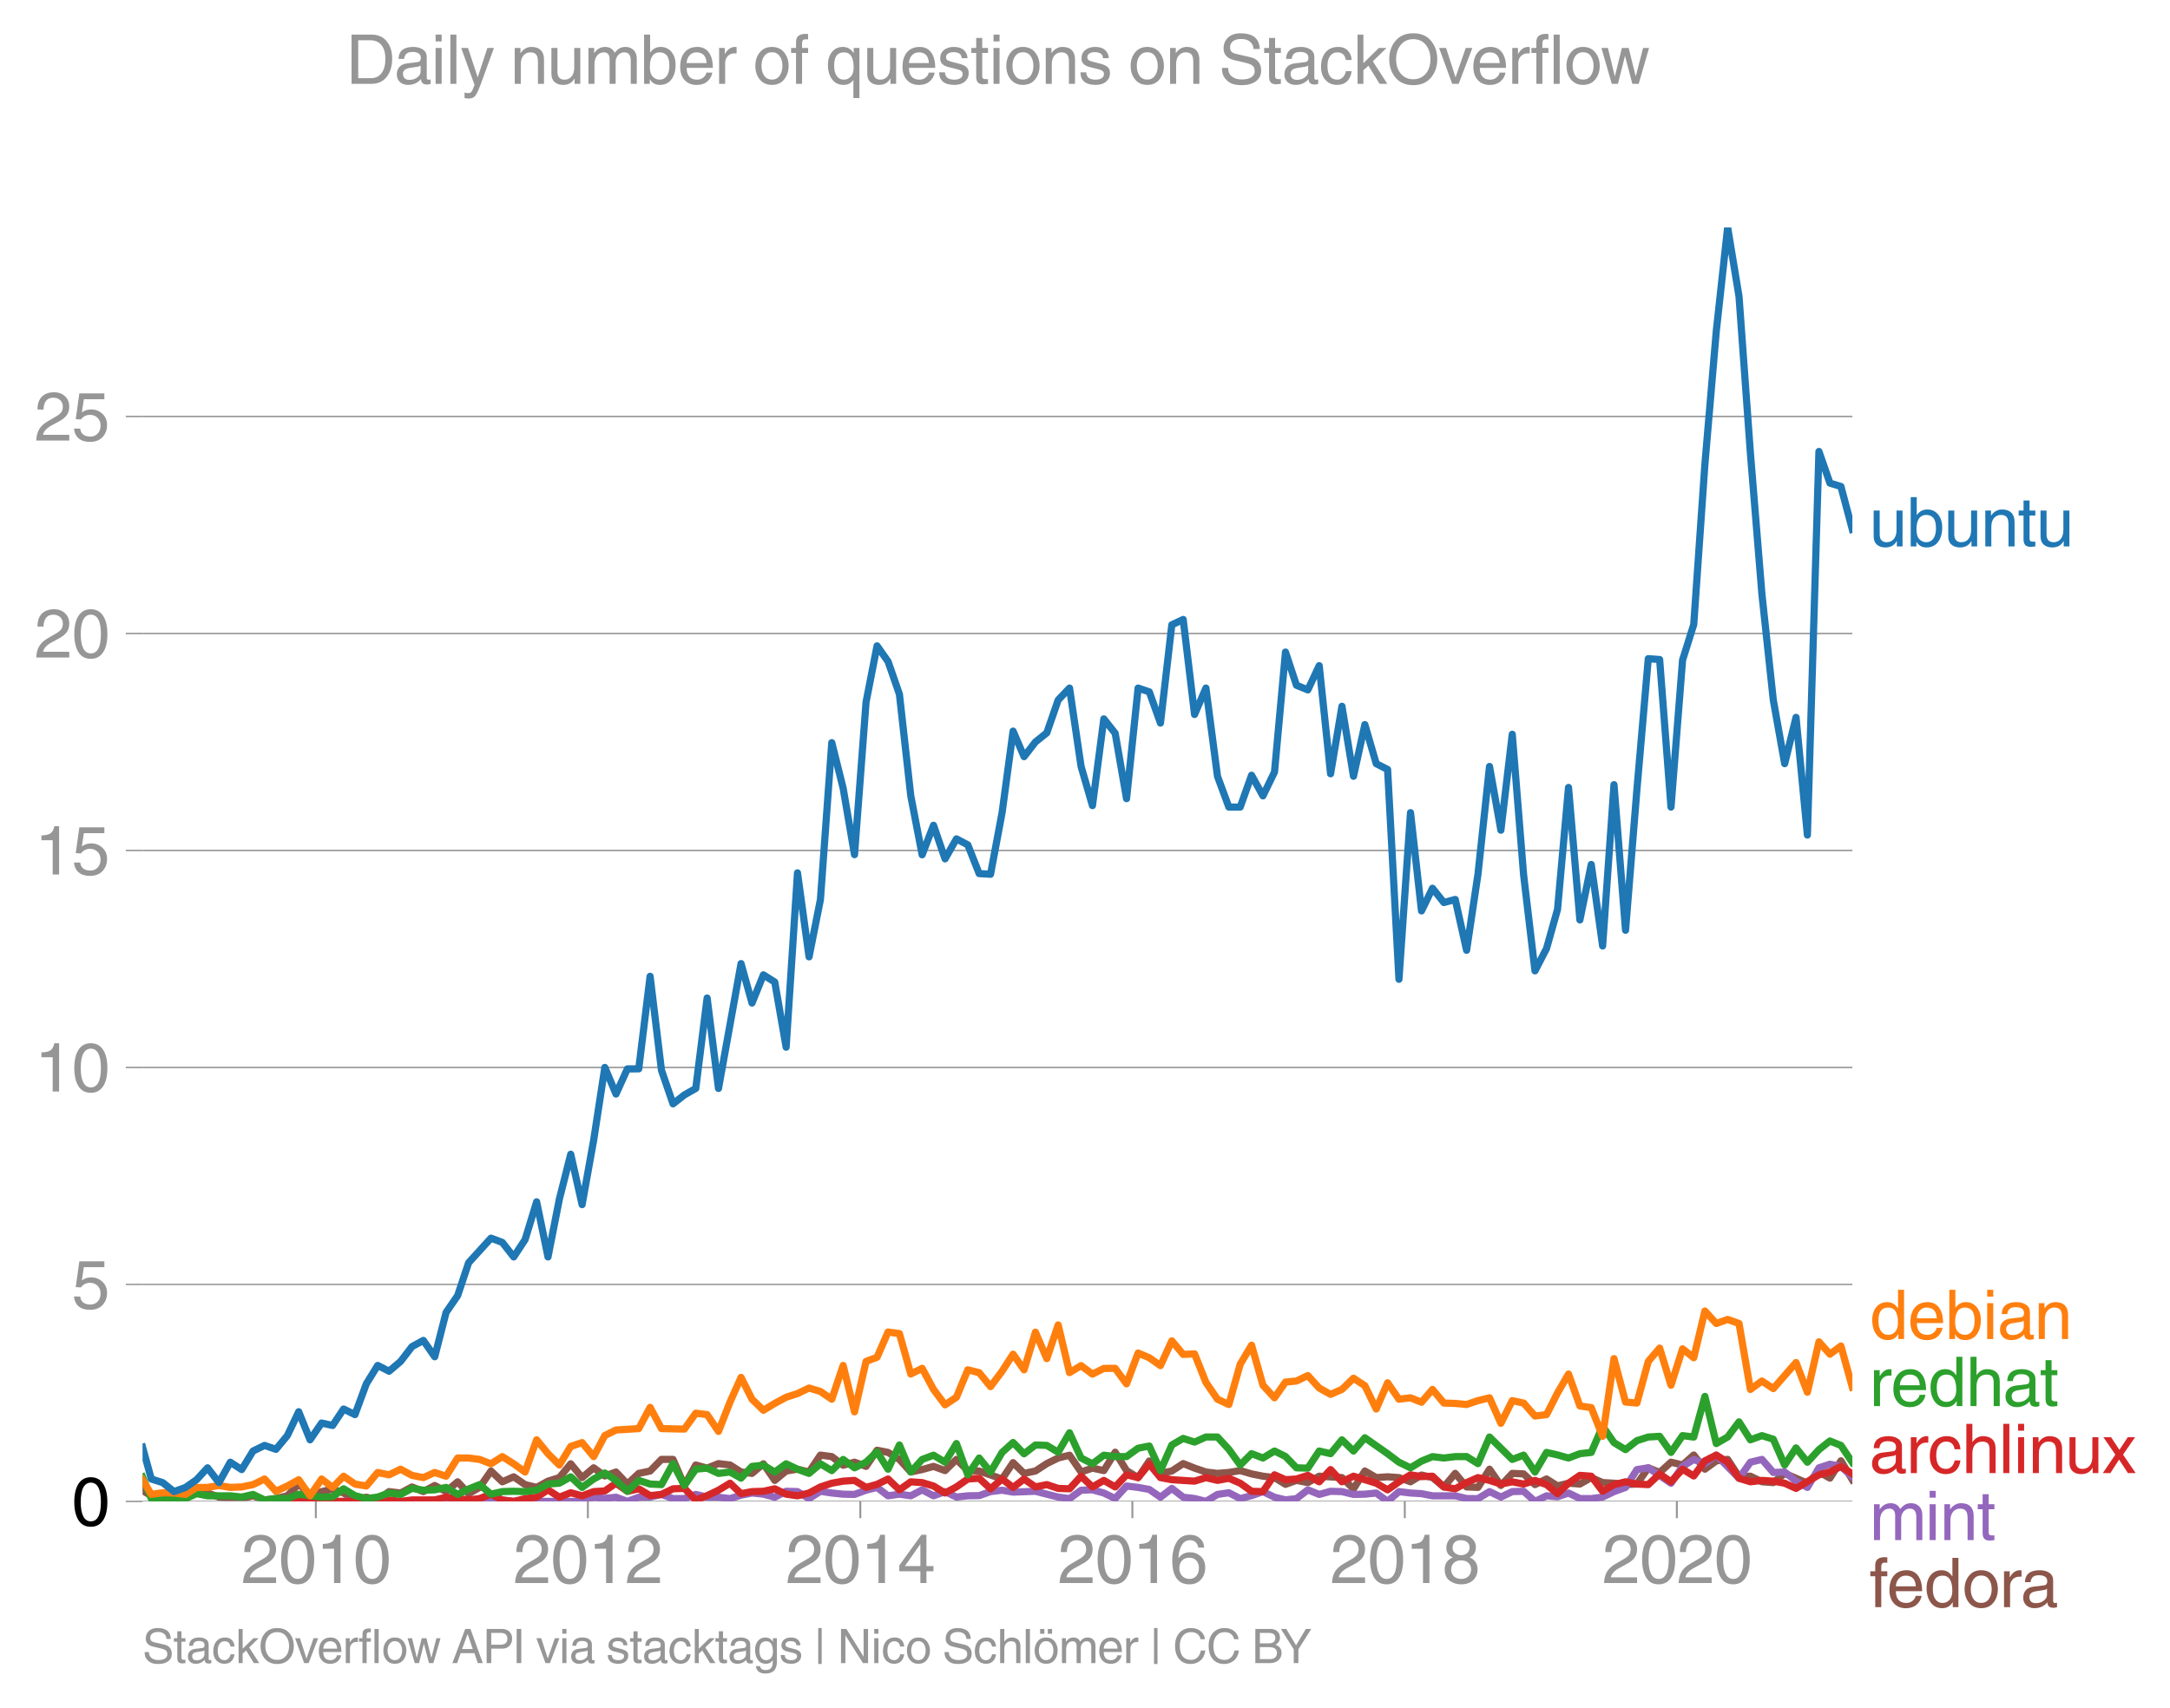 <svg height="475.651" viewBox="0 0 453.231 356.738" width="604.308" xmlns="http://www.w3.org/2000/svg" xmlns:xlink="http://www.w3.org/1999/xlink"><defs><style>*{stroke-linecap:butt;stroke-linejoin:round}</style></defs><g id="figure_1"><path d="M0 356.738h453.23V0H0z" style="fill:none" id="patch_1"/><g id="axes_1"><path d="M29.77 313.628h357.12V47.516H29.77z" style="fill:none" id="patch_2"/><path clip-path="url(#p3e5435c743)" d="m29.77 311.362 1.831 1.097 2.373 1.17h2.374l4.71-2.267 2.294.512 2.375.848 2.374.321 2.374-.02 2.375-.564 2.413.877 2.374-.312 2.375-.565 2.373-2.457 2.374 2.164 4.709-1.128 2.295.836 2.375 1.452 2.374-.575 2.374.575 2.374-1.745 2.413.293 2.374-1.268 2.376.975 2.372-1.277 2.375 1.277 2.413-2.047 2.296 2.475 2.294-1.305 2.376-3.421 2.374 2.251 2.374-1.043 2.374 1.628 2.413.585 2.374-1.306 2.376-.741 2.372-2.885 2.374 2.885 2.413-2.047 2.335 1.704 2.334-.827 2.376 2.515 2.374-2.222 2.374-.497 2.374-2.428h2.413l2.374 5.45 2.376-4.28 2.372.653 2.374-.945 2.413.292 2.296 1.452 2.295.303 2.375-2.008 2.375 3.47 2.374-1.96 2.374-.38 2.413.585 2.374-3.528 2.375.311 2.373 1.804 2.374-.634 2.413.877 2.296-3.373 2.295.45 2.375 1.471 2.374 2.622 2.374-.507 2.374-.663 2.413.878 2.374-2.33 2.376 2.33 2.373.088 4.787 1.666 2.296-3.415 2.294 2.246 2.376-.497 2.374-1.55 2.374-1.17 2.374-.585 2.413 3.51 2.374-.81 2.376.517 2.372-3.84 2.374 3.84 2.413 1.462 2.336-3.469 2.333 2.592 2.376-.497 2.374-1.55 2.374.945 2.374.81 2.413.292 2.374-.195 2.376-.39 2.372.692 2.374.477 2.413.293 2.296 1.41 2.295-.825 2.376.458 2.374-1.336 4.748.293 2.413 2.34 2.374-3.714 2.375 1.374 2.373-.166 2.374.166 2.413.877 2.296-1.41 2.295.533 2.375 1.95 2.374-2.827 2.374 2.826 2.375.098 2.412-3.802 2.375 3.402 2.375-2.524 2.373.107 2.374 2.232 2.413-1.17 2.296 1.442 2.294-.564 2.376.175 2.374-1.345 2.374 1.043 2.374.127 2.413.292 2.374-.117 2.376-3.392 2.372.975 2.375-2.145 2.412.585 2.336-2.087 2.333 2.964 2.376-1.735 2.374-.312 2.374 3.636 2.374-.127 2.413 1.17 2.374.166 2.376-1.92 4.746 2.047 2.413-2.34 2.296 1.285 2.295-3.624 2.376 3.948h0" style="fill:none;stroke:#8c564b;stroke-linecap:square;stroke-width:1.5" id="line2d_1"/><g id="matplotlib.axis_1"><g id="xtick_1"><g id="line2d_2"><defs><path d="M0 0v3.5" id="m66ea9009f3" style="stroke:#969696;stroke-width:.4"/></defs><use style="fill:#969696;stroke:#969696;stroke-width:.4" x="65.965" xlink:href="#m66ea9009f3" y="313.628"/></g><g style="fill:#969696" transform="matrix(.14 0 0 -.14 50.395 330.678)" id="text_1"><defs><path d="M281 2888q0 793 409 1202 410 410 1148 410 618 0 1012-375t394-969q0-462-227-780-226-317-667-557l-775-425q-684-375-775-863h2444V0H166q25 634 275 1056t781 728l806 469q322 185 469 383t147 545q0 344-241 578-240 235-650 235-453 0-678-299-225-298-231-807H281z" id="HelveticaWorld-Regular-32" transform="scale(.016)"/><path d="M2719 2188q0 903-239 1354-239 452-702 452-453 0-697-452-243-451-243-1354 0-875 240-1340 241-464 700-464 463 0 702 448 239 449 239 1356zm603 0q0-1107-400-1709-400-601-1144-601-772 0-1156 623-384 624-384 1687 0 1090 393 1701 394 611 1147 611 744 0 1144-608t400-1704z" id="HelveticaWorld-Regular-30" transform="scale(.016)"/><path d="M2297 0h-600v3194H647v447q550 18 818 176 269 158 391 683h441V0z" id="HelveticaWorld-Regular-31" transform="scale(.016)"/></defs><use xlink:href="#HelveticaWorld-Regular-32"/><use x="55.615" xlink:href="#HelveticaWorld-Regular-30"/><use x="111.23" xlink:href="#HelveticaWorld-Regular-31"/><use x="166.846" xlink:href="#HelveticaWorld-Regular-30"/></g></g><g id="xtick_2"><use style="fill:#969696;stroke:#969696;stroke-width:.4" x="122.787" xlink:href="#m66ea9009f3" y="313.628" id="line2d_3"/><g style="fill:#969696" transform="matrix(.14 0 0 -.14 107.216 330.678)" id="text_2"><use xlink:href="#HelveticaWorld-Regular-32"/><use x="55.615" xlink:href="#HelveticaWorld-Regular-30"/><use x="111.23" xlink:href="#HelveticaWorld-Regular-31"/><use x="166.846" xlink:href="#HelveticaWorld-Regular-32"/></g></g><g id="xtick_3"><use style="fill:#969696;stroke:#969696;stroke-width:.4" x="179.686" xlink:href="#m66ea9009f3" y="313.628" id="line2d_4"/><g style="fill:#969696" transform="matrix(.14 0 0 -.14 164.116 330.678)" id="text_3"><defs><path d="M678 1581h1447v2041h-12L678 1581zm2010-487V0h-563v1094H159v550l2063 2856h466V1581h659v-487h-659z" id="HelveticaWorld-Regular-34" transform="scale(.016)"/></defs><use xlink:href="#HelveticaWorld-Regular-32"/><use x="55.615" xlink:href="#HelveticaWorld-Regular-30"/><use x="111.23" xlink:href="#HelveticaWorld-Regular-31"/><use x="166.846" xlink:href="#HelveticaWorld-Regular-34"/></g></g><g id="xtick_4"><use style="fill:#969696;stroke:#969696;stroke-width:.4" x="236.508" xlink:href="#m66ea9009f3" y="313.628" id="line2d_5"/><g style="fill:#969696" transform="matrix(.14 0 0 -.14 220.937 330.678)" id="text_4"><defs><path d="M903 1381q0-440 262-719 263-278 685-278 403 0 642 284 239 285 239 748 0 403-236 675t-670 272q-422 0-672-266t-250-716zm1766 1922q-63 344-255 517-192 174-520 174-519 0-791-507-272-506-278-1159l13-12q359 553 1068 553 566 0 988-375t422-1053q0-672-400-1118-400-445-1078-445-782 0-1188 556-406 557-406 1660 0 1062 415 1734 416 672 1247 672 538 0 910-321 372-320 403-876h-550z" id="HelveticaWorld-Regular-36" transform="scale(.016)"/></defs><use xlink:href="#HelveticaWorld-Regular-32"/><use x="55.615" xlink:href="#HelveticaWorld-Regular-30"/><use x="111.23" xlink:href="#HelveticaWorld-Regular-31"/><use x="166.846" xlink:href="#HelveticaWorld-Regular-36"/></g></g><g id="xtick_5"><use style="fill:#969696;stroke:#969696;stroke-width:.4" x="293.407" xlink:href="#m66ea9009f3" y="313.628" id="line2d_6"/><g style="fill:#969696" transform="matrix(.14 0 0 -.14 277.837 330.678)" id="text_5"><defs><path d="M1766 2597q347 0 573 198 227 199 227 527 0 294-218 483-217 189-620 189-359 0-555-199-195-198-195-504 0-328 244-511t544-183zm6-484q-434 0-681-241t-247-591q0-403 250-650t712-247q410 0 655 247t245 657q0 350-245 587-245 238-689 238zm1378 1228q0-678-578-947 397-178 567-471 170-292 170-623 0-641-413-1032-412-390-1112-390-612 0-1076 336T244 1306q0 763 762 1082-609 243-609 875 0 531 361 884t1001 353q641 0 1016-333t375-826z" id="HelveticaWorld-Regular-38" transform="scale(.016)"/></defs><use xlink:href="#HelveticaWorld-Regular-32"/><use x="55.615" xlink:href="#HelveticaWorld-Regular-30"/><use x="111.23" xlink:href="#HelveticaWorld-Regular-31"/><use x="166.846" xlink:href="#HelveticaWorld-Regular-38"/></g></g><g id="xtick_6"><use style="fill:#969696;stroke:#969696;stroke-width:.4" x="350.229" xlink:href="#m66ea9009f3" y="313.628" id="line2d_7"/><g style="fill:#969696" transform="matrix(.14 0 0 -.14 334.658 330.678)" id="text_6"><use xlink:href="#HelveticaWorld-Regular-32"/><use x="55.615" xlink:href="#HelveticaWorld-Regular-30"/><use x="111.23" xlink:href="#HelveticaWorld-Regular-32"/><use x="166.846" xlink:href="#HelveticaWorld-Regular-30"/></g></g></g><g id="matplotlib.axis_2"><g id="ytick_1"><path clip-path="url(#p3e5435c743)" d="M29.77 313.628h357.12" style="fill:none;stroke:#969696;stroke-linecap:square;stroke-width:.3" id="line2d_8"/><g id="line2d_9"><defs><path d="M0 0h-3.5" id="m1e777fe4a1" style="stroke:#969696;stroke-width:.3"/></defs><use style="fill:#969696;stroke:#969696;stroke-width:.3" x="29.771" xlink:href="#m1e777fe4a1" y="313.628"/></g><use xlink:href="#HelveticaWorld-Regular-30" transform="matrix(.14 0 0 -.14 14.985 318.653)" id="text_7"/></g><g id="ytick_2"><path clip-path="url(#p3e5435c743)" d="M29.77 268.301h357.12" style="fill:none;stroke:#969696;stroke-linecap:square;stroke-width:.3" id="line2d_10"/><use style="fill:#969696;stroke:#969696;stroke-width:.3" x="29.771" xlink:href="#m1e777fe4a1" y="268.301" id="line2d_11"/><g style="fill:#969696" transform="matrix(.14 0 0 -.14 14.985 273.326)" id="text_8"><defs><path d="M941 2619q372 281 872 281 606 0 1042-403t436-1038q0-690-421-1139-420-448-1179-448-660 0-1041 323-381 324-444 918h582q43-363 284-555t669-192q415 0 681 287 266 288 266 735 0 456-279 731-278 275-718 275-500 0-835-428l-484 25 337 2406h2332v-544H1131L941 2619z" id="HelveticaWorld-Regular-35" transform="scale(.016)"/></defs><use xlink:href="#HelveticaWorld-Regular-35"/></g></g><g id="ytick_3"><path clip-path="url(#p3e5435c743)" d="M29.77 222.975h357.12" style="fill:none;stroke:#969696;stroke-linecap:square;stroke-width:.3" id="line2d_12"/><use style="fill:#969696;stroke:#969696;stroke-width:.3" x="29.771" xlink:href="#m1e777fe4a1" y="222.975" id="line2d_13"/><g style="fill:#969696" transform="matrix(.14 0 0 -.14 7.2 228)" id="text_9"><use xlink:href="#HelveticaWorld-Regular-31"/><use x="55.615" xlink:href="#HelveticaWorld-Regular-30"/></g></g><g id="ytick_4"><path clip-path="url(#p3e5435c743)" d="M29.77 177.648h357.12" style="fill:none;stroke:#969696;stroke-linecap:square;stroke-width:.3" id="line2d_14"/><use style="fill:#969696;stroke:#969696;stroke-width:.3" x="29.771" xlink:href="#m1e777fe4a1" y="177.648" id="line2d_15"/><g style="fill:#969696" transform="matrix(.14 0 0 -.14 7.2 182.673)" id="text_10"><use xlink:href="#HelveticaWorld-Regular-31"/><use x="55.615" xlink:href="#HelveticaWorld-Regular-35"/></g></g><g id="ytick_5"><path clip-path="url(#p3e5435c743)" d="M29.77 132.321h357.12" style="fill:none;stroke:#969696;stroke-linecap:square;stroke-width:.3" id="line2d_16"/><use style="fill:#969696;stroke:#969696;stroke-width:.3" x="29.771" xlink:href="#m1e777fe4a1" y="132.321" id="line2d_17"/><g style="fill:#969696" transform="matrix(.14 0 0 -.14 7.2 137.346)" id="text_11"><use xlink:href="#HelveticaWorld-Regular-32"/><use x="55.615" xlink:href="#HelveticaWorld-Regular-30"/></g></g><g id="ytick_6"><path clip-path="url(#p3e5435c743)" d="M29.77 86.994h357.12" style="fill:none;stroke:#969696;stroke-linecap:square;stroke-width:.3" id="line2d_18"/><use style="fill:#969696;stroke:#969696;stroke-width:.3" x="29.771" xlink:href="#m1e777fe4a1" y="86.994" id="line2d_19"/><g style="fill:#969696" transform="matrix(.14 0 0 -.14 7.2 92.02)" id="text_12"><use xlink:href="#HelveticaWorld-Regular-32"/><use x="55.615" xlink:href="#HelveticaWorld-Regular-35"/></g></g></g><path clip-path="url(#p3e5435c743)" d="m57.637 313.628 2.375-.292 2.373-.614 2.374.906h23.664l2.372-.302 2.375.01 2.413.292h6.966l2.374-.292 2.374.292 2.374-.292 2.413.292h9.496l2.413-.877 2.335.252 2.334-.252 2.376.877 2.374-.877 2.374-.03 2.374-.555 2.413.877 2.374-.02 2.376-.857 2.372.556 2.374.029 2.413.292 2.296-.71 2.295-.46 2.375.244 2.375.634 2.374-1.238 2.374.068 2.413 1.462 2.374-1.53 2.375.36 2.373.244 2.374.05 2.413-.878 2.296-.575 2.295 1.745 2.375-.342 2.374.342 2.374-1.248 2.374 1.248 2.413-.878 2.374 1.14 2.376-.262 2.373-.04 2.374-.838 2.413-.292 2.296.397 4.67-.173 4.748 1.209 2.374.321 2.413-1.754 2.374-.078 2.376.663 2.372 1.15 2.374-2.612 2.413.292 2.336.423 2.333 1.624 2.376-1.842 2.374 1.842 2.374.273 2.374.604 2.413-1.462 2.374-.35 2.376 1.227 2.372-.623 2.374-.839 2.413 1.17 2.296.553 2.295-.26 2.376-1.833 2.374.955 2.374-.653 2.374.068 2.413.585 2.374-.049 2.375-.243 2.373 1.754 2.374-2.047 2.413.293 2.296.135 2.295.45h4.75l2.373.565 2.375.02 2.412-1.463 2.375 1.14 2.375-1.14 2.373-.068 2.374 2.115 2.413-1.17 2.296.199 2.294-.783 2.376 1.15 2.374.02 2.374-.322 2.374-1.14 2.413-.878 2.374-3.724 2.376-.37 4.747 3.217 2.412-3.51 2.336-1.442 2.333.858 2.376-1.774 4.748 4.834 2.374-3.353 2.413-.585 2.374 2.73 2.376-.098 2.372 1.91 2.374 1.307 2.413-4.094 2.296-.752 2.295.46 2.376 2.173h0" style="fill:none;stroke:#9467bd;stroke-linecap:square;stroke-width:1.5" id="line2d_20"/><path clip-path="url(#p3e5435c743)" d="m60.012 313.628 2.373-.302 2.374.01 2.413.292h6.966l2.374-.585 2.374.585 2.374-.292 2.413.292 2.374-.302h4.748l2.375-.575 4.709.553 2.294-.26 2.376-.927 2.374 1.219 2.374.292 2.374-.585 2.413-.292 2.374-1.54 2.376 1.54 2.372-.936 2.374.644 2.413-.878 2.335-.14 2.334-1.614 2.376 1.686 2.374-.517 2.374 1.424 2.374-.254 2.413-1.17 2.374-.087 2.376 2.427 2.372-.916 2.374-1.131 2.413-1.462 2.296 2.182 2.295-.428 2.375-.068 2.375-.517 2.374 1.121 2.374.342 2.413-.585 2.374-1.268 2.375-.78 2.373-.428 2.374-.156 2.413 1.462 2.296-.637 2.295-1.118 2.375 2.262 2.374-1.677 2.374.166 2.374.712 2.413 1.462 2.374-1.268 2.376-1.657 2.373-.156 2.374 2.203 2.413-2.047 2.296 1.765 2.294-1.765 2.376 1.657 2.374-.487 2.374.79 2.374.087 2.413-2.632 2.374 2.242 2.376-1.364 2.372 1.364 2.374-2.534 2.413.585 2.336-2.844 2.333 2.844 2.376.439 4.748.302 2.374-.741 2.413.585 2.374-.449 2.376 1.034 2.372 1.686 2.374.068 2.413-3.509 2.296 1.024 2.295-.147 2.376-.76 2.374 1.345 2.374-2.554 2.374 2.554 2.413-1.17 4.75 1.463 2.372 1.384 2.374-1.677 2.413-1.462 2.296.376 2.295-.084 2.375 2.242 2.374.39 2.374-1.296 2.375-1.043 2.412.585 2.375.76 2.375-.468 2.373.468 2.374-.76 2.413.877 2.296 1.89 2.294-2.182 2.376-1.638 2.374.175 2.374 3.149 2.374-1.394 2.413-.585 2.374.468 2.376.117 2.372-2.232 2.375 1.647 2.412-2.632 2.336 1.412 2.333-3.166 2.376-1.19 2.374 1.482 2.374 3.353 2.374.741 2.413-.292 2.374.156 2.376.429 2.372 1.082 4.787-2.837 2.296-.595 2.295-1.16 2.376 1.57h0" style="fill:none;stroke:#d62728;stroke-linecap:square;stroke-width:1.5" id="line2d_21"/><g style="fill:#1f77b4" transform="matrix(.14 0 0 -.14 390.462 114.14)" id="text_13"><defs><path d="M391 3347h562V1125q0-369 167-552 168-182 480-182 434 0 678 307 244 308 244 805v1844h562V0h-531v488l-12 12Q2222-97 1478-97q-481 0-784 262-303 263-303 776v2406z" id="HelveticaWorld-Regular-75" transform="scale(.016)"/><path d="M2778 1684q0 672-238 963-237 291-677 291-447-7-676-349-228-342-228-989 0-659 275-934t641-275q416 0 659 342 244 342 244 951zM422 0v4594h562V2925h13q359 519 969 519 625 0 1009-464t384-1208q0-838-388-1354Q2584-97 1888-97q-613 0-922 513h-13V0H422z" id="HelveticaWorld-Regular-62" transform="scale(.016)"/><path d="M3150 0h-566v2059q0 475-166 677-165 202-549 202-378 0-632-288-253-287-253-825V0H422v3347h531v-472h13q397 569 1012 569 569 0 870-302 302-301 302-864V0z" id="HelveticaWorld-Regular-6e" transform="scale(.016)"/><path d="M1100 2881V703q0-128 70-195 71-67 252-67h216V0q-307-44-422-44-353 0-516 169-162 169-162 547v2209H84v466h454v934h562v-934h538v-466h-538z" id="HelveticaWorld-Regular-74" transform="scale(.016)"/></defs><use xlink:href="#HelveticaWorld-Regular-75"/><use x="54.785" xlink:href="#HelveticaWorld-Regular-62"/><use x="111.279" xlink:href="#HelveticaWorld-Regular-75"/><use x="166.064" xlink:href="#HelveticaWorld-Regular-6e"/><use x="221.24" xlink:href="#HelveticaWorld-Regular-74"/><use x="248.926" xlink:href="#HelveticaWorld-Regular-75"/></g><g style="fill:#ff7f0e" transform="matrix(.14 0 0 -.14 390.462 279.715)" id="text_14"><defs><path d="M838 1684q0-621 246-957 247-336 657-336 390 0 652 287 263 288 263 838 0 706-224 1064-223 358-679 358-434 0-675-285-240-284-240-969zM3225 0h-531v459h-13Q2363-97 1716-97q-697 0-1079 531-381 532-381 1338 0 744 378 1208 379 464 1016 464 628 0 1000-569l13 38v1681h562V0z" id="HelveticaWorld-Regular-64" transform="scale(.016)"/><path d="M2719 1941q-44 543-288 770-243 227-647 227-409 0-661-288-251-287-267-709h1863zm537-891q-93-519-509-859-366-288-963-294-703 6-1116 461-412 455-412 1223 0 882 425 1372 425 491 1182 491 678 0 1059-507 381-506 381-1446H856q0-525 244-813 244-287 731-287 344 0 591 207 247 208 272 452h562z" id="HelveticaWorld-Regular-65" transform="scale(.016)"/><path d="M422 3956v638h562v-638H422zM984 0H422v3347h562V0z" id="HelveticaWorld-Regular-69" transform="scale(.016)"/><path d="M2456 1709q-62-65-245-106-183-40-683-106-369-44-542-182-173-137-173-362 0-275 146-428 147-153 469-153 403 0 715 229 313 230 313 558v550zM397 2328q19 566 367 841 349 275 1014 275 531 0 890-241 360-240 360-694V581q0-197 178-197 72 0 185 25V0q-153-63-319-63-288 0-429 123-140 124-146 387Q2016-97 1288-97q-475 0-763 269-287 269-287 700 0 441 250 712 250 272 728 329l993 121q269 41 269 397 0 263-195 403-195 141-592 141-353 0-543-156-189-156-226-491H397z" id="HelveticaWorld-Regular-61" transform="scale(.016)"/></defs><use xlink:href="#HelveticaWorld-Regular-64"/><use x="56.982" xlink:href="#HelveticaWorld-Regular-65"/><use x="112.402" xlink:href="#HelveticaWorld-Regular-62"/><use x="168.896" xlink:href="#HelveticaWorld-Regular-69"/><use x="190.918" xlink:href="#HelveticaWorld-Regular-61"/><use x="245.85" xlink:href="#HelveticaWorld-Regular-6e"/></g><g style="fill:#2ca02c" transform="matrix(.14 0 0 -.14 390.462 293.715)" id="text_15"><defs><path d="M984 0H422v3347h531v-556h13q365 653 940 653 91 0 147-19v-584h-209q-378 0-619-257-241-256-241-637V0z" id="HelveticaWorld-Regular-72" transform="scale(.016)"/><path d="M3150 0h-566v2188q0 403-156 576-156 174-509 174-435 0-685-282-250-281-250-831V0H422v4594h562V2900h13q384 544 981 544 550 0 861-288 311-287 311-878V0z" id="HelveticaWorld-Regular-68" transform="scale(.016)"/></defs><use xlink:href="#HelveticaWorld-Regular-72"/><use x="31.568" xlink:href="#HelveticaWorld-Regular-65"/><use x="86.988" xlink:href="#HelveticaWorld-Regular-64"/><use x="143.971" xlink:href="#HelveticaWorld-Regular-68"/><use x="199.146" xlink:href="#HelveticaWorld-Regular-61"/><use x="254.078" xlink:href="#HelveticaWorld-Regular-74"/></g><g style="fill:#d62728" transform="matrix(.14 0 0 -.14 390.462 307.715)" id="text_16"><defs><path d="M2534 2222q-121 716-793 716-416 0-669-333t-253-927q0-647 234-967 235-320 681-320 300 0 519 220t281 573h544q-84-621-439-951T1722-97q-659 0-1081 451-422 452-422 1227 0 850 422 1356 422 507 1184 507 556 0 886-333t367-889h-544z" id="HelveticaWorld-Regular-63" transform="scale(.016)"/><path d="M984 0H422v4594h562V0z" id="HelveticaWorld-Regular-6c" transform="scale(.016)"/><path d="M3138 0h-725l-825 1259L781 0H72l1169 1722L128 3347h716l775-1178 781 1178h684L1959 1722 3138 0z" id="HelveticaWorld-Regular-78" transform="scale(.016)"/></defs><use xlink:href="#HelveticaWorld-Regular-61"/><use x="54.932" xlink:href="#HelveticaWorld-Regular-72"/><use x="86.5" xlink:href="#HelveticaWorld-Regular-63"/><use x="137.77" xlink:href="#HelveticaWorld-Regular-68"/><use x="192.945" xlink:href="#HelveticaWorld-Regular-6c"/><use x="214.967" xlink:href="#HelveticaWorld-Regular-69"/><use x="236.988" xlink:href="#HelveticaWorld-Regular-6e"/><use x="292.164" xlink:href="#HelveticaWorld-Regular-75"/><use x="346.949" xlink:href="#HelveticaWorld-Regular-78"/></g><g style="fill:#9467bd" transform="matrix(.14 0 0 -.14 390.462 321.715)" id="text_17"><defs><path d="M422 3347h531v-472h13q378 569 1012 569 628 0 891-544 240 294 465 419t557 125q434 0 735-285 302-284 302-843V0h-562v2163q0 390-147 582-147 193-475 193-331 0-560-269-228-269-228-628V0h-562v2316q0 290-135 456-134 166-390 166-403 0-644-300t-241-813V0H422v3347z" id="HelveticaWorld-Regular-6d" transform="scale(.016)"/></defs><use xlink:href="#HelveticaWorld-Regular-6d"/><use x="83.008" xlink:href="#HelveticaWorld-Regular-69"/><use x="105.029" xlink:href="#HelveticaWorld-Regular-6e"/><use x="160.205" xlink:href="#HelveticaWorld-Regular-74"/></g><g style="fill:#8c564b" transform="matrix(.14 0 0 -.14 390.462 335.715)" id="text_18"><defs><path d="M1100 2881V0H538v2881H78v466h460v575q0 378 229 557 230 180 642 180 141 0 254-12v-506q-100 12-229 12-187 0-261-92-73-92-73-298v-416h563v-466h-563z" id="HelveticaWorld-Regular-66" transform="scale(.016)"/><path d="M813 1678q0-559 253-920t718-361q482 0 732 378t250 903q0 531-250 901-250 371-732 371-446 0-709-349-262-348-262-923zm-575 0q0 747 415 1256 416 510 1131 510 732 0 1144-516 413-515 413-1250 0-737-410-1256Q2522-97 1784-97q-709 0-1128 503-418 503-418 1272z" id="HelveticaWorld-Regular-6f" transform="scale(.016)"/></defs><use xlink:href="#HelveticaWorld-Regular-66"/><use x="25.686" xlink:href="#HelveticaWorld-Regular-65"/><use x="81.105" xlink:href="#HelveticaWorld-Regular-64"/><use x="138.088" xlink:href="#HelveticaWorld-Regular-6f"/><use x="193.996" xlink:href="#HelveticaWorld-Regular-72"/><use x="225.564" xlink:href="#HelveticaWorld-Regular-61"/></g><g style="fill:#969696" transform="matrix(.097 0 0 -.097 29.77 347.399)" id="text_19"><defs><path d="M3225 3250q-19 438-327 686-307 248-810 248-507 0-779-208-271-207-271-598 0-209 118-359 119-150 425-222l1313-300q531-116 787-440 257-323 257-788 0-681-500-1036T2138-122q-610 0-962 156-351 157-623 497-272 341-272 953h582q0-512 340-794 341-281 928-281 569 0 886 202t317 573q0 338-189 505t-739 295l-990 232q-494 112-738 392t-244 689q0 619 417 1019 418 400 1165 400 843 0 1301-352 458-351 492-1114h-584z" id="HelveticaWorld-Regular-53" transform="scale(.016)"/><path d="M3200 0h-722L1434 1691l-468-422V0H422v4594h544V1931l1440 1416h716L1844 2100 3200 0z" id="HelveticaWorld-Regular-6b" transform="scale(.016)"/><path d="M4091 2297q0 806-427 1337-426 532-1173 532-738 0-1169-532-431-531-431-1337 0-831 437-1350 438-519 1163-519 709 0 1154 506 446 507 446 1363zm637 0q0-1028-594-1724-593-695-1643-695-1057 0-1649 695-592 696-592 1724 0 1031 592 1725t1649 694q1081 0 1659-707 578-706 578-1712z" id="HelveticaWorld-Regular-4f" transform="scale(.016)"/><path d="M2522 3347h616L1863 0h-604L38 3347h653l872-2725h12l947 2725z" id="HelveticaWorld-Regular-76" transform="scale(.016)"/><path d="M1638 0h-575L97 3347h606l641-2631h12l647 2631h635l653-2631h12l678 2631h557L3572 0h-591l-678 2591h-12L1638 0z" id="HelveticaWorld-Regular-77" transform="scale(.016)"/><path d="m2816 1888-678 2021h-13l-737-2021h1428zm-1619-550L716 0H78l1728 4594h703L4172 0h-678l-453 1338H1197z" id="HelveticaWorld-Regular-41" transform="scale(.016)"/><path d="M1141 2472h1234q466 0 700 204 234 205 234 621 0 372-225 569t-684 197H1141V2472zm0-2472H519v4594h2065q616 0 991-358t375-933q0-597-363-980-362-382-1003-382H1141V0z" id="HelveticaWorld-Regular-50" transform="scale(.016)"/><path d="M1141 0H519v4594h622V0z" id="HelveticaWorld-Regular-49" transform="scale(.016)"/><path d="M2309 2394q-12 300-214 431-201 131-579 131-275 0-471-122-195-121-195-350 0-181 115-267 116-86 501-183l556-140q506-128 723-327 218-198 218-554 0-494-361-802T1638-97Q934-97 573 195q-360 293-367 880h544q13-347 230-516 217-168 651-168 353 0 561 140 208 141 208 391 0 178-135 284-134 107-531 197l-653 160q-397 100-586 298t-189 514q0 494 353 781 354 288 922 288 607 0 930-296 323-295 342-754h-544z" id="HelveticaWorld-Regular-73" transform="scale(.016)"/><path d="M831 1684q0-615 244-954t659-339q404 0 660 293 256 294 256 832 0 706-224 1064-223 358-679 358-459 0-688-305-228-305-228-949zM3188 191q0-807-388-1203-387-397-1169-397-562 0-895 259T353-409h563q43-244 226-388t530-144q472 0 712 254 241 253 241 821v238h-12Q2297-97 1722-97q-716 0-1094 528T250 1772q0 744 381 1208 382 464 1013 464 634 0 1000-569h12v472h532V191z" id="HelveticaWorld-Regular-67" transform="scale(.016)"/><path d="M603 4716h466V-122H603v4838z" id="HelveticaWorld-Regular-7c" transform="scale(.016)"/><path d="M3559 4594h600V0h-690L1125 3713h-12V0H519v4594h728L3547 884h12v3710z" id="HelveticaWorld-Regular-4e" transform="scale(.016)"/><path d="M813 1678q0-559 253-920t718-361q482 0 732 378t250 903q0 531-250 901-250 371-732 371-446 0-709-349-262-348-262-923zm-575 0q0 747 415 1256 416 510 1131 510 732 0 1144-516 413-515 413-1250 0-737-410-1256Q2522-97 1784-97q-709 0-1128 503-418 503-418 1272zm2351 2266h-575v650h575v-650zm-1038 0H976v650h575v-650z" id="HelveticaWorld-Regular-f6" transform="scale(.016)"/><path d="M3713 3213q-104 468-434 710-329 243-854 243-678 0-1091-493-412-492-412-1329 0-969 390-1443 391-473 1132-473 487 0 838 323 352 324 474 940h603q-121-885-671-1349T2350-122q-941 0-1505 647T281 2322q0 1109 589 1751 589 643 1555 643 800 0 1297-413 497-412 591-1090h-600z" id="HelveticaWorld-Regular-43" transform="scale(.016)"/><path d="M519 4594h2015q594 0 947-322t353-834q0-310-155-565-154-254-460-395 428-162 629-431 202-269 202-691 0-593-428-975Q3194 0 2491 0H519v4594zm612-4063h1325q488 0 731 226 244 227 244 612 0 390-272 582-271 193-803 193H1131V531zm0 2119h1128q494 0 724 179 230 180 230 562 0 328-218 500-217 172-729 172H1131V2650z" id="HelveticaWorld-Regular-42" transform="scale(.016)"/><path d="M2388 0h-622v1850L31 4594h725l1319-2206 1316 2206h731L2388 1850V0z" id="HelveticaWorld-Regular-59" transform="scale(.016)"/></defs><use xlink:href="#HelveticaWorld-Regular-53"/><use x="66.211" xlink:href="#HelveticaWorld-Regular-74"/><use x="93.896" xlink:href="#HelveticaWorld-Regular-61"/><use x="148.828" xlink:href="#HelveticaWorld-Regular-63"/><use x="200.098" xlink:href="#HelveticaWorld-Regular-6b"/><use x="250.098" xlink:href="#HelveticaWorld-Regular-4f"/><use x="327.881" xlink:href="#HelveticaWorld-Regular-76"/><use x="375.49" xlink:href="#HelveticaWorld-Regular-65"/><use x="430.91" xlink:href="#HelveticaWorld-Regular-72"/><use x="464.979" xlink:href="#HelveticaWorld-Regular-66"/><use x="492.664" xlink:href="#HelveticaWorld-Regular-6c"/><use x="514.686" xlink:href="#HelveticaWorld-Regular-6f"/><use x="569.094" xlink:href="#HelveticaWorld-Regular-77"/><use x="641.506" xlink:href="#HelveticaWorld-Regular-20"/><use x="665.92" xlink:href="#HelveticaWorld-Regular-41"/><use x="732.619" xlink:href="#HelveticaWorld-Regular-50"/><use x="797.268" xlink:href="#HelveticaWorld-Regular-49"/><use x="823.049" xlink:href="#HelveticaWorld-Regular-20"/><use x="847.463" xlink:href="#HelveticaWorld-Regular-76"/><use x="897.072" xlink:href="#HelveticaWorld-Regular-69"/><use x="919.094" xlink:href="#HelveticaWorld-Regular-61"/><use x="974.025" xlink:href="#HelveticaWorld-Regular-20"/><use x="998.439" xlink:href="#HelveticaWorld-Regular-73"/><use x="1048.439" xlink:href="#HelveticaWorld-Regular-74"/><use x="1076.125" xlink:href="#HelveticaWorld-Regular-61"/><use x="1131.057" xlink:href="#HelveticaWorld-Regular-63"/><use x="1182.326" xlink:href="#HelveticaWorld-Regular-6b"/><use x="1232.326" xlink:href="#HelveticaWorld-Regular-74"/><use x="1260.012" xlink:href="#HelveticaWorld-Regular-61"/><use x="1314.943" xlink:href="#HelveticaWorld-Regular-67"/><use x="1370.852" xlink:href="#HelveticaWorld-Regular-73"/><use x="1420.852" xlink:href="#HelveticaWorld-Regular-20"/><use x="1445.266" xlink:href="#HelveticaWorld-Regular-7c"/><use x="1471.242" xlink:href="#HelveticaWorld-Regular-20"/><use x="1495.656" xlink:href="#HelveticaWorld-Regular-4e"/><use x="1568.752" xlink:href="#HelveticaWorld-Regular-69"/><use x="1590.773" xlink:href="#HelveticaWorld-Regular-63"/><use x="1642.043" xlink:href="#HelveticaWorld-Regular-6f"/><use x="1697.951" xlink:href="#HelveticaWorld-Regular-20"/><use x="1722.365" xlink:href="#HelveticaWorld-Regular-53"/><use x="1788.576" xlink:href="#HelveticaWorld-Regular-63"/><use x="1839.846" xlink:href="#HelveticaWorld-Regular-68"/><use x="1895.021" xlink:href="#HelveticaWorld-Regular-6c"/><use x="1917.043" xlink:href="#HelveticaWorld-Regular-f6"/><use x="1972.951" xlink:href="#HelveticaWorld-Regular-6d"/><use x="2055.959" xlink:href="#HelveticaWorld-Regular-65"/><use x="2111.379" xlink:href="#HelveticaWorld-Regular-72"/><use x="2143.947" xlink:href="#HelveticaWorld-Regular-20"/><use x="2168.361" xlink:href="#HelveticaWorld-Regular-7c"/><use x="2194.338" xlink:href="#HelveticaWorld-Regular-20"/><use x="2218.752" xlink:href="#HelveticaWorld-Regular-43"/><use x="2291.066" xlink:href="#HelveticaWorld-Regular-43"/><use x="2363.381" xlink:href="#HelveticaWorld-Regular-20"/><use x="2387.795" xlink:href="#HelveticaWorld-Regular-42"/><use x="2450.607" xlink:href="#HelveticaWorld-Regular-59"/></g><g style="fill:#969696" transform="matrix(.14 0 0 -.14 72.264 17.516)" id="text_20"><defs><path d="M1141 531h1203q625 0 978 480t353 1311q0 822-356 1278t-1028 463H1141V531zM519 4594h1862q903 0 1414-621 511-620 511-1610 0-1063-511-1713T2356 0H519v4594z" id="HelveticaWorld-Regular-44" transform="scale(.016)"/><path d="M2497 3347h612L1913 63q-32-88-63-166-272-725-469-995-197-271-637-271-231 0-378 50v513q159-57 350-57 206 0 301 130 96 130 283 636L56 3347h635l897-2725h12l897 2725z" id="HelveticaWorld-Regular-79" transform="scale(.016)"/><path d="M2656 1516q0 712-224 1067-223 355-679 355-440 0-678-288-237-287-237-966 0-603 240-948 241-345 663-345 372 0 643 281 272 281 272 844zm538-2841h-563V353h-12Q2297-97 1728-97q-703 0-1088 522-384 522-384 1347 0 731 378 1201 379 471 1016 471 634 0 1000-569h13v472h531v-4672z" id="HelveticaWorld-Regular-71" transform="scale(.016)"/></defs><use xlink:href="#HelveticaWorld-Regular-44"/><use x="72.021" xlink:href="#HelveticaWorld-Regular-61"/><use x="126.953" xlink:href="#HelveticaWorld-Regular-69"/><use x="148.975" xlink:href="#HelveticaWorld-Regular-6c"/><use x="170.996" xlink:href="#HelveticaWorld-Regular-79"/><use x="220.605" xlink:href="#HelveticaWorld-Regular-20"/><use x="245.02" xlink:href="#HelveticaWorld-Regular-6e"/><use x="300.195" xlink:href="#HelveticaWorld-Regular-75"/><use x="354.98" xlink:href="#HelveticaWorld-Regular-6d"/><use x="437.988" xlink:href="#HelveticaWorld-Regular-62"/><use x="494.482" xlink:href="#HelveticaWorld-Regular-65"/><use x="549.902" xlink:href="#HelveticaWorld-Regular-72"/><use x="582.471" xlink:href="#HelveticaWorld-Regular-20"/><use x="606.885" xlink:href="#HelveticaWorld-Regular-6f"/><use x="662.793" xlink:href="#HelveticaWorld-Regular-66"/><use x="690.479" xlink:href="#HelveticaWorld-Regular-20"/><use x="714.893" xlink:href="#HelveticaWorld-Regular-71"/><use x="771.387" xlink:href="#HelveticaWorld-Regular-75"/><use x="826.172" xlink:href="#HelveticaWorld-Regular-65"/><use x="881.592" xlink:href="#HelveticaWorld-Regular-73"/><use x="931.592" xlink:href="#HelveticaWorld-Regular-74"/><use x="959.277" xlink:href="#HelveticaWorld-Regular-69"/><use x="981.299" xlink:href="#HelveticaWorld-Regular-6f"/><use x="1037.207" xlink:href="#HelveticaWorld-Regular-6e"/><use x="1092.383" xlink:href="#HelveticaWorld-Regular-73"/><use x="1142.383" xlink:href="#HelveticaWorld-Regular-20"/><use x="1166.797" xlink:href="#HelveticaWorld-Regular-6f"/><use x="1222.705" xlink:href="#HelveticaWorld-Regular-6e"/><use x="1277.881" xlink:href="#HelveticaWorld-Regular-20"/><use x="1302.295" xlink:href="#HelveticaWorld-Regular-53"/><use x="1368.506" xlink:href="#HelveticaWorld-Regular-74"/><use x="1396.191" xlink:href="#HelveticaWorld-Regular-61"/><use x="1451.123" xlink:href="#HelveticaWorld-Regular-63"/><use x="1502.393" xlink:href="#HelveticaWorld-Regular-6b"/><use x="1552.393" xlink:href="#HelveticaWorld-Regular-4f"/><use x="1630.176" xlink:href="#HelveticaWorld-Regular-76"/><use x="1677.785" xlink:href="#HelveticaWorld-Regular-65"/><use x="1733.205" xlink:href="#HelveticaWorld-Regular-72"/><use x="1767.273" xlink:href="#HelveticaWorld-Regular-66"/><use x="1794.959" xlink:href="#HelveticaWorld-Regular-6c"/><use x="1816.98" xlink:href="#HelveticaWorld-Regular-6f"/><use x="1871.389" xlink:href="#HelveticaWorld-Regular-77"/></g><path clip-path="url(#p3e5435c743)" d="m29.77 308.529 1.831 4.514 2.373.283 2.374-.283h2.413l2.296-1.034 2.295.45h4.75l2.373.263 2.375-.556 2.413 1.17 2.374-.312 2.375.02 2.373-.927 4.787.634 2.296-.094 2.295-1.66 2.375 1.423 2.374.623 2.374-.321 2.374-.848 2.413.292 2.374-1.257 2.376.38 2.372-.078 2.375-.507 2.413 1.462 2.296-1.128 2.294-.919 2.376 1.998 2.374-.536 2.374-.068 2.374.068 2.413-.292 2.374-1.287 2.376-.175 2.372-1.336 2.374 2.213 2.413-1.755 2.335-1.26 2.334 1.553 2.376 2.271 2.374-2.271 2.374.76 2.374.117 2.413-4.386 2.374 4.571 2.376-3.402 2.372-.224 2.374 1.102 2.413-.293 2.296 1.285 2.295-2.455 2.375-.243 2.375 1.413 2.374-1.715 2.374 1.13 2.413.878 2.374-2.008 2.375 1.423 2.373-2.33 2.374 1.745 2.413-1.17 2.296-2.172 2.295 3.634 2.375-5.059 2.374 5.644 2.374-2.622 2.374-.887 2.413 1.462 2.374-3.899 2.376 6.531 2.373-3.51 2.374 2.925 2.413-4.094 2.296-2.068 2.294 2.36 2.376-1.842 2.374.088 2.374 1.423 2.374-4.055 2.413 5.264 2.374 1.209 2.376-1.794 2.372.283 2.374.01 2.413-1.755 2.336-.454 2.333 5.133 2.376-5.352 2.374-1.374 2.374.77 2.374-1.063h2.413l2.374 2.574 2.376 3.275 2.372-2.369 2.374.907 2.413-1.462 2.296 1.138 2.295 2.37 2.376.07 2.374-3.578 2.374.555 2.374-2.895 2.413 2.34 2.374-2.769 4.748 3.324 2.374 1.784 2.413 1.17 2.296-1.4 2.295-.94 2.375.293 2.374-.293 2.374-.01 2.375 1.473 2.412-5.557 4.75 4.68 2.373-.897 2.374 3.528 2.413-4.094 2.296.522 2.294.648 2.376-.907 2.374-.263 2.374-5.478 2.374 3.431 2.413 1.462 2.374-1.871 2.376-.76 2.372-.147 2.375 3.363 2.412-3.509 2.336.303 2.333-8.491 2.376 9.845 2.374-1.365 2.374-3.168 2.374 3.753 2.413-.877 2.374.75 2.376 5.391 2.372-3.577 2.374 2.992 2.413-2.632 2.296-1.806 2.295.929 2.376 3.538h0" style="fill:none;stroke:#2ca02c;stroke-linecap:square;stroke-width:1.5" id="line2d_22"/><path clip-path="url(#p3e5435c743)" d="m29.77 309.096 1.831 3.07 2.373-.35 2.374.058 2.413.292 2.296-1.452 2.295-.01 2.375-.4 2.374.4 2.374-.098 2.375-.487 2.413-1.17 2.374 2.564 2.375-1.101 2.373-1.316 2.374 3.363 2.413-3.51 2.296 1.765 2.295-2.35 2.375 1.638 2.374.41 2.374-2.827 2.374.487 2.413-1.17 2.374 1.287 2.376.468 2.372-1.072 2.375.78 2.413-3.802h2.296l2.294.292 2.376.917 2.374-1.502 2.374 1.502 2.374 1.715 2.413-6.726 2.374 2.895 2.376 2.37 2.372-3.88 2.374-.8 2.413 2.924 2.335-4.396 2.334-1.16 4.75-.292 2.374-4.435 2.374 4.435 4.787.097 2.376-3.314 2.372.293 2.374 3.509 2.413-6.141 2.296-5.139 2.295 4.554 2.375 2.31 2.375-1.433 2.374-1.287 2.374-.76 2.413-1.17 2.374.722 2.375 1.618 2.373-7.058 2.374 9.69 2.413-10.528 2.296-.867 2.295-5.274 2.375.332 2.374 8.441 2.374-1.19 2.374 4.407 2.413 3.217 2.374-1.58 2.376-5.731 2.373.594 2.374 2.915 2.413-3.217 2.296-3.561 2.294 3.269 2.376-7.867 2.374 5.527 2.374-7.038 2.374 9.963 2.413-1.463 2.374 1.775 2.376-1.19 2.372-.02 2.374 3.237 2.413-6.433 2.336.988 2.333 1.643 2.376-5.176 2.374 2.837 2.374-.117 2.374 5.966 2.413 3.509 2.374 1.101 2.376-8.412 2.372-3.977 2.374 8.363 2.413 2.632 2.296-3.29 2.295-.219 2.376-1.14 2.374 2.602 2.374 1.326 2.374-1.033 2.413-2.34 2.374 1.56 2.375 4.874 2.373-5.478 2.374 3.43 2.413-.292 2.296.92 2.295-2.674 2.375 2.846 2.374.078 2.374.224 2.375-.809 2.412-.585 2.375 5.323 2.375-4.738 2.373.507 2.374 2.71 2.413-.292 2.296-4.533 2.294-3.948 2.376 6.667 2.374.351 2.374 5.995 2.374-16.23 2.413 9.066 2.374.214 2.376-8.695 2.372-2.788 2.375 7.76 2.412-7.604 2.336 1.866 2.333-9.761 2.376 2.602 2.374-.848 2.374.848 2.374 13.774 2.413-1.755 2.374 1.58 4.748-5.44 2.374 6.2 2.413-10.528 2.296 2.58 2.295-1.703 2.376 8.588h0" style="fill:none;stroke:#ff7f0e;stroke-linecap:square;stroke-width:1.5" id="line2d_23"/><path clip-path="url(#p3e5435c743)" d="m29.77 302.297 1.831 6.652 2.373.75 2.374 1.882 2.413-.877 2.296-1.608 2.295-2.486 2.375 3.09 2.374-4.26 2.374 1.54 2.375-3.88 2.413-1.169 2.374.819 2.375-2.866 2.373-4.99 2.374 5.867 2.413-3.509 2.296.512 2.295-3.436 2.375 1.17 2.374-6.434 2.374-3.84 2.374 1.208 2.413-2.047 2.374-3.09L88.423 280l2.372 3.411 2.375-9.26 2.413-3.51 2.296-6.871 4.67-5.137 2.374.897 2.374 3.031 2.374-3.616 2.413-7.896 2.374 11.512 2.376-12.097 2.372-9.358 2.374 10.528 2.413-13.452 2.335-15.206 2.334 5.556 2.376-5.254 2.374-.01 2.374-19.33 2.374 19.623 2.413 7.018 2.374-1.862 2.376-1.355 2.372-18.89 2.374 18.89 4.71-26.078 2.294 8.24 2.375-5.888 2.375 1.501 2.374 13.608 2.374-36.417 2.413 17.546 2.374-11.951 2.375-32.791 2.373 9.523 2.374 13.871 2.413-31.875 2.296-11.739 2.295 3.259 2.375 6.843 2.374 21.23 2.374 12.311 2.374-6.17 2.413 7.019 2.374-4.172 2.376 1.247 2.373 6.005 2.374.136 2.413-12.867 2.296-17.034 2.294 5.337 2.376-3.07 2.374-1.901 2.374-6.863 2.374-2.495 2.413 16.376 2.374 8.178 2.376-18.12 2.372 3.011 2.374 13.657 2.413-23.102 2.336.787 2.333 6.524 2.376-20.529 2.374-1.111 2.374 19.846 2.374-5.517 2.413 18.423 2.374 6.434h2.376l2.372-6.648 2.374 4.308 2.413-4.971 2.296-25.066 2.295 6.935 2.376.965 2.374-5.059 2.374 22.585 2.374-14.104 2.413 14.621 2.374-10.79 2.375 8.158 2.373 1.209 2.374 43.826 2.413-34.8 2.296 20.523 2.295-4.731 2.375 2.982 2.374-.643 2.374 10.615 2.375-15.879 2.412-22.517 2.375 13.315 2.375-20.04 2.373 29.408 2.374 20.012 2.413-4.679 2.296-8.167 2.294-25.462 2.376 27.664 2.374-11.58 2.374 17.019 2.374-33.688 2.413 30.412 2.374-29.36 2.376-27.371 2.372.175 2.375 30.823 2.412-30.706 2.336-7.431 2.333-33.509 2.376-27.771 2.374-21.65 2.374 14.398 2.374 32.684 2.413 29.535 2.374 22.088 2.376 13.296 2.372-9.67 2.374 24.584 2.413-80.126 2.296 6.611 2.295.7 2.376 8.948h0" style="fill:none;stroke:#1f77b4;stroke-linecap:square;stroke-width:1.5" id="line2d_24"/></g></g><defs><clipPath id="p3e5435c743"><path d="M29.771 47.516h357.12v266.112H29.771z"/></clipPath></defs></svg>
